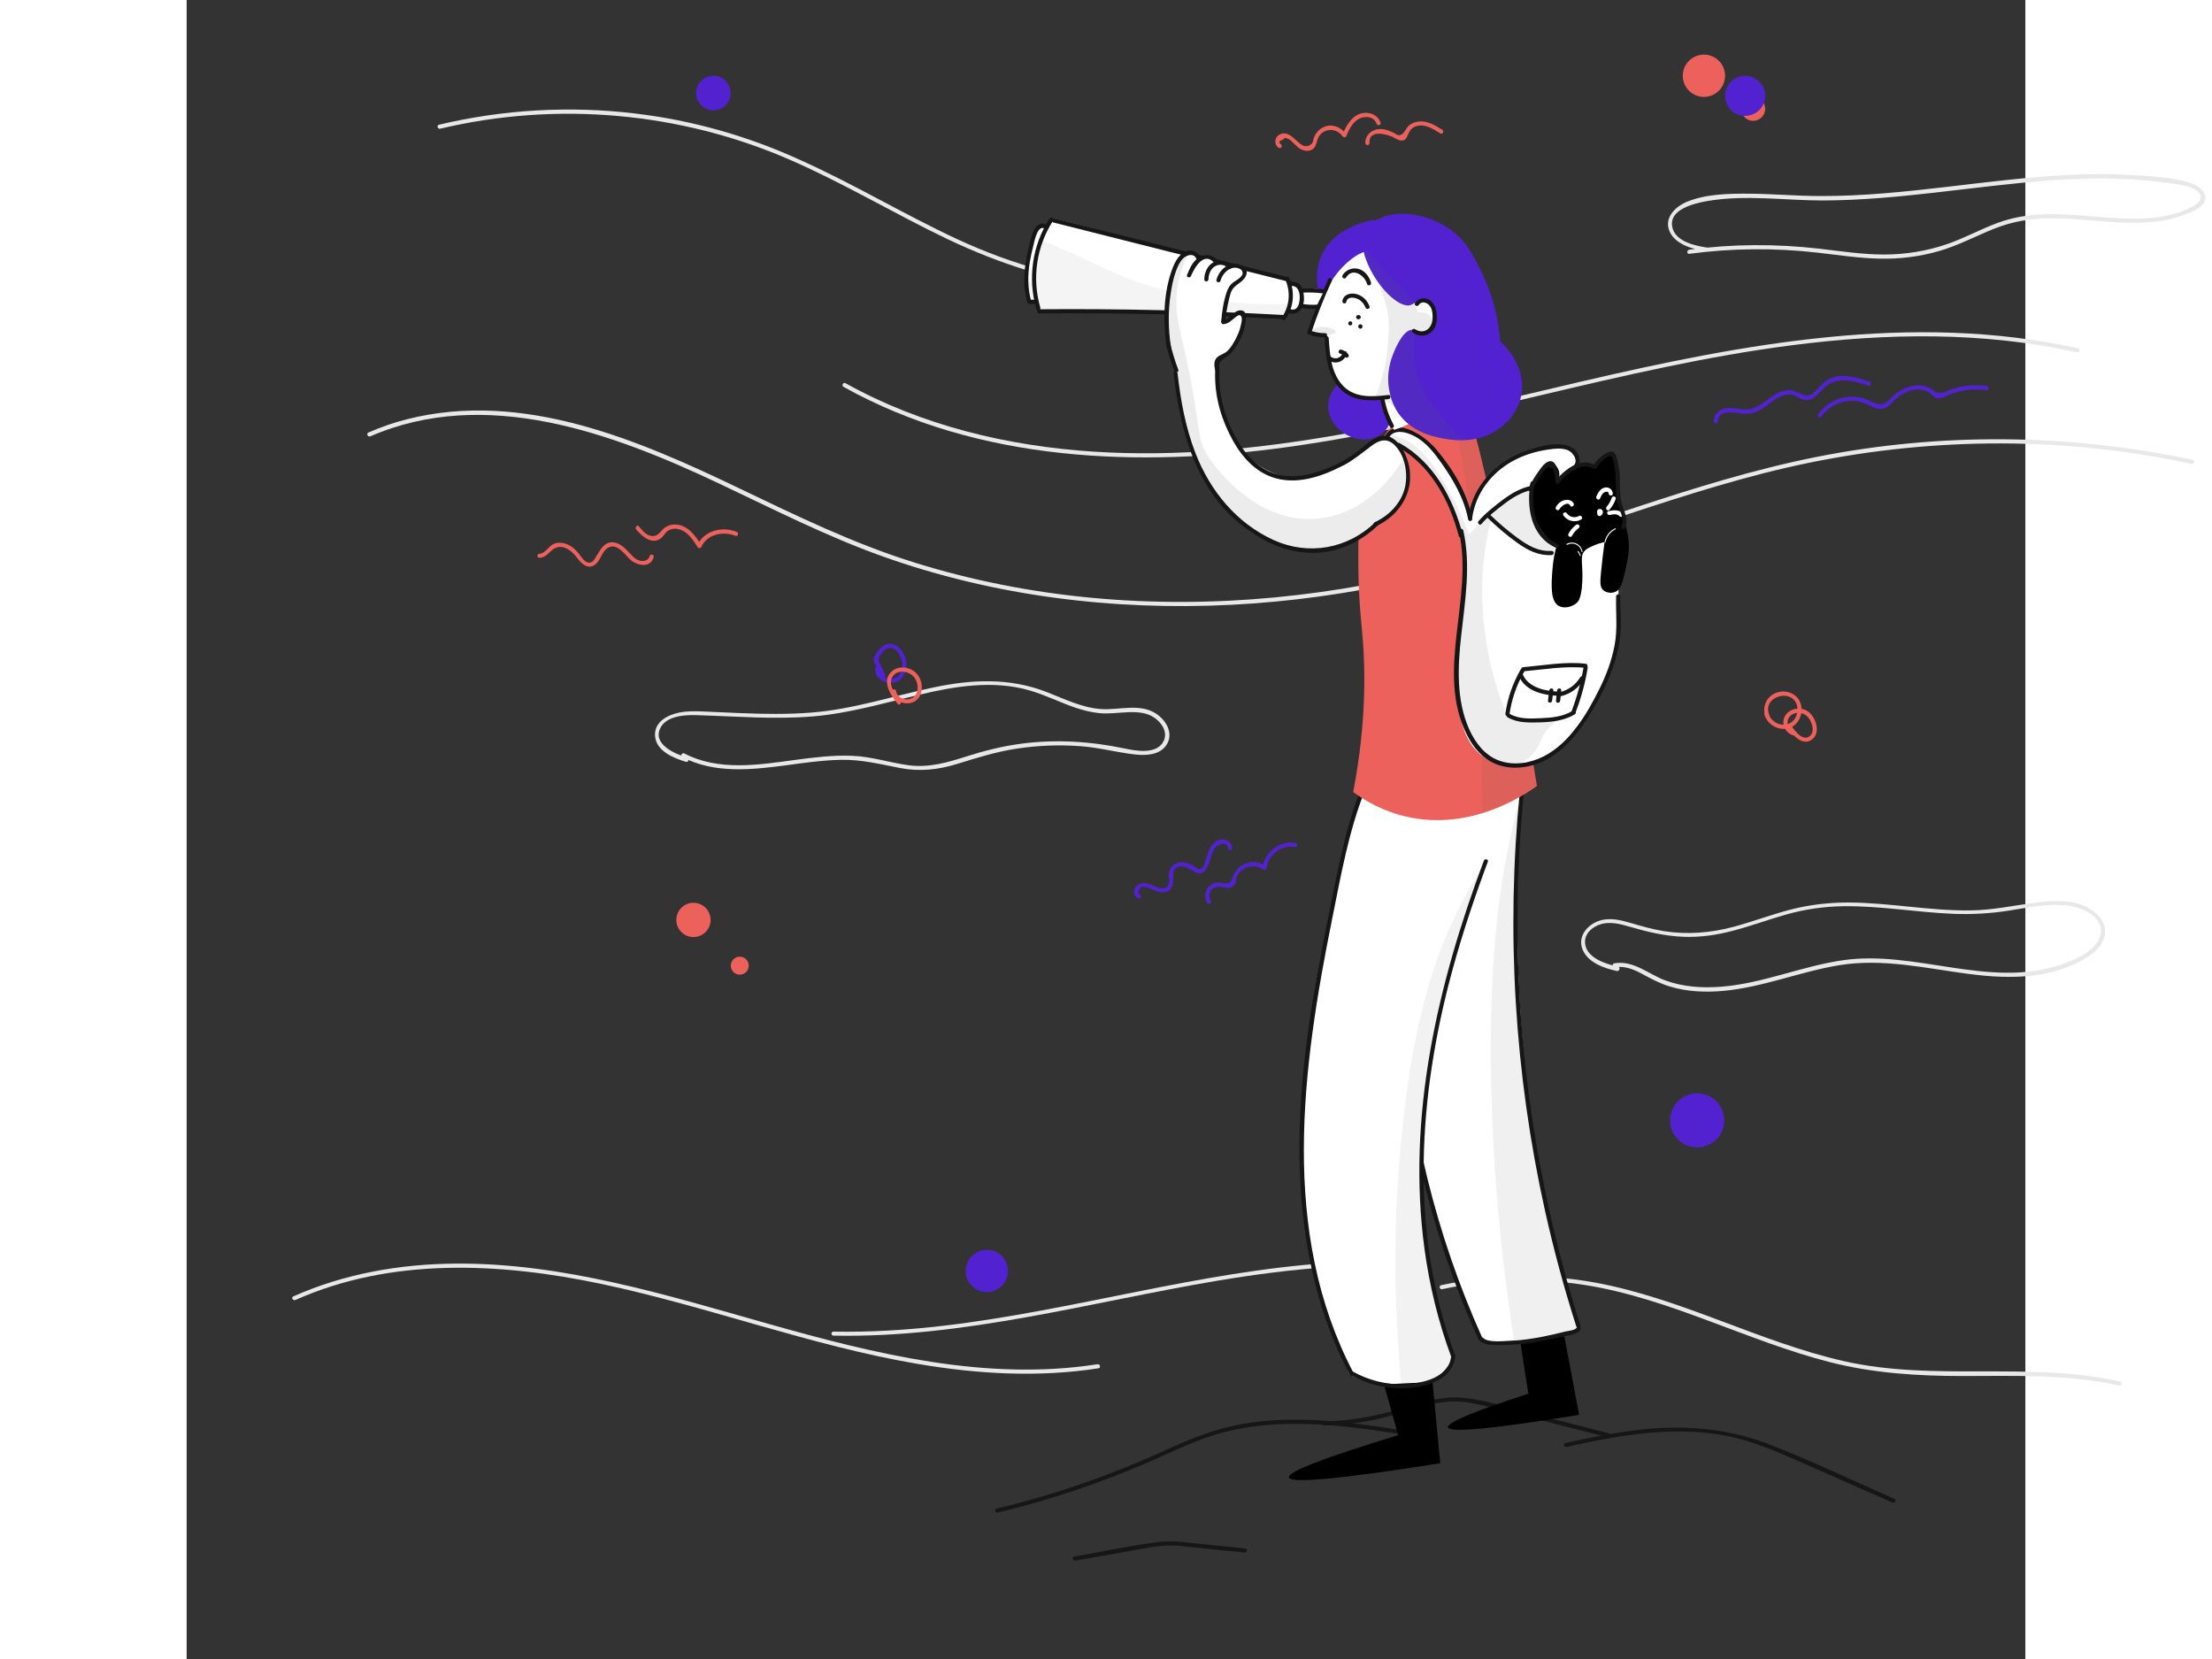 <?xml version="1.0" encoding="UTF-8"?><svg version="1.1" xmlns="http://www.w3.org/2000/svg" xmlns:xlink="http://www.w3.org/1999/xlink" x="0px" y="0px" viewBox="0 0 1330 1200" style="enable-background:new 0 0 1050 1200;" xml:space="preserve" width="1600px" height="1200px">

<rect x="0" y="0" width="1330" height="1200" fill="#333333" stroke="none"/>

<g id="background">
	<g>
		<g>
			<path d="M78.7,940.3c69.5-31,148.4-27,221.3-11.6c77.1,16.3,151.3,44.7,229.1,57.9c43.1,7.3,87.1,9.9,130.5,3.1
				c1.9-0.3,1.1-3.2-0.8-2.9c-80.6,12.5-161.2-7.5-238.3-29.3c-73.8-20.9-148.5-44.1-226.1-43.5c-40.2,0.3-80.3,7.3-117.2,23.7
				C75.4,938.5,76.9,941.1,78.7,940.3L78.7,940.3z" style="fill:#E8E8E8;"/>
		</g>
	</g>
	<g>
		<g>
			<path d="M467.9,966.1c94.2,1.9,185.4-24.2,277.5-39.7c26.9-4.5,54-8.1,81.3-9.9c1.9-0.1,1.9-3.1,0-3
				c-94.3,6.2-185.2,34.4-278.8,45.4c-26.5,3.1-53.2,4.8-79.9,4.3C465.9,963.1,465.9,966.1,467.9,966.1L467.9,966.1z" style="fill:#E8E8E8;"/>
		</g>
	</g>
	<g>
		<g>
			<path d="M908.2,932.5c33.5-7.2,68.2-8.4,102.1-3.2c31.2,4.8,61.1,15.1,90.6,26.1c29.1,10.8,58,22.3,88.2,30
				c31.2,7.9,62.9,9.9,95.1,9.9c38,0,76.3-1.5,113.6,6.9c1.9,0.4,2.7-2.5,0.8-2.9c-65.9-14.8-134.2,0.2-200.1-14.8
				c-61.5-14-117.7-45.5-179.9-56.8c-36.8-6.7-74.6-5.9-111.1,1.9C905.5,930,906.3,932.9,908.2,932.5L908.2,932.5z" style="fill:#E8E8E8;"/>
		</g>
	</g>
	<g>
		<g>
			<path d="M362,548c-8.6-2.6-25.5-9.7-19.2-21.7c4.5-8.6,17.9-9.3,26.2-9c28,0.8,56,3.2,84,0.9
				c26.3-2.2,51.4-9.7,77-15.7c26-6.2,53.5-10.7,79.7-3.1c11.5,3.3,22.2,8.8,33.5,12.6c5.4,1.8,11,3.2,16.7,3.8
				c6.8,0.7,13.6-0.3,20.3-0.6c6.9-0.3,14-0.1,19.9,4c5.4,3.7,9.9,10.7,6.4,17.2c-5,9.4-19.6,6.8-28,5c-24.9-5.2-50-6.8-75.3-3.4
				c-13.4,1.8-26.5,5.1-39.3,9.2c-13.8,4.4-27.2,8.3-41.9,6.3c-13.7-1.9-26.8-6.3-40.7-6.8c-13.9-0.6-27.7,1.2-41.4,3
				c-26.6,3.6-55,8.2-79.9-4.7c-1.7-0.9-3.2,1.7-1.5,2.6c23.3,12.1,49.6,9.3,74.8,6c13.2-1.8,26.5-3.7,39.9-4
				c14.7-0.3,28.4,3.1,42.7,5.9c14.6,2.8,27.8,1.3,42-3.1c14.1-4.4,28-8.7,42.6-10.9c15.1-2.3,30.4-2.9,45.6-1.8
				c13.5,0.9,26.4,4.5,39.7,6c7.9,0.9,18,0.6,22.9-6.8c5.6-8.5-0.4-18.4-8.1-23.1c-11.7-7.1-26.2-2.1-38.9-2.9
				c-14-0.9-26.9-7.4-39.8-12.4c-26.8-10.4-54.2-9.1-81.9-3.2c-29.3,6.2-57.8,15.7-87.8,18.1c-17.3,1.4-34.8,1.1-52.1,0.4
				c-9-0.4-18.1-0.8-27.1-1.2c-5.6-0.2-11.1-0.3-16.6,0.8c-8.5,1.7-18.2,6.7-17.6,16.8c0.7,11.1,13.5,16.2,22.5,18.9
				C363,551.5,363.8,548.6,362,548L362,548z" style="fill:#E8E8E8;"/>
		</g>
	</g>
	<g>
		<g>
			<path d="M1100,179.1c-8.6-1.2-22.7-4.3-25.2-14.1c-3.6-13.6,15.8-17.9,25.2-19.6c27.5-4.7,55.7-0.4,83.4-0.4
				c54.9-0.1,109-10.5,163.6-14.4c27.3-2,54.8-2.3,82,1.2c6.2,0.8,12.7,1.4,18.7,3.2c2.5,0.7,5.3,1.9,7.2,3.7
				c4.6,4.5,0.1,8.6-4.1,10.8c-10.8,5.7-23.1,8-35.2,8.5c-24.2,1.1-48.3-3.9-72.5-3c-11.3,0.4-22.4,2.3-33.1,6.2
				c-12.5,4.6-24.1,11.1-36.7,15.4c-14.6,5-30,7.5-45.5,7.5c-15.7,0-31.2-2.4-46.7-4.2c-31.4-3.6-62.9-3.5-94.2,0.7
				c-1.9,0.3-1.9,3.3,0,3c30.6-4.1,61.6-4.4,92.3-0.9c15.2,1.7,30.4,4.1,45.8,4.4c14.2,0.3,28.5-1.5,42.2-5.4
				c14-4,26.8-10.9,40.3-16.3c13.1-5.2,26.6-7.5,40.6-7.5c25.8-0.2,51.7,5.6,77.5,2.2c6.3-0.8,12.4-2.2,18.4-4.4
				c4.6-1.7,10.8-3.8,14.1-7.7c6.2-7.5-2.8-14.1-9.5-16c-13.2-3.9-28.1-4.6-41.8-5.4c-14.9-0.9-29.8-0.8-44.7-0.1
				c-60.3,2.9-119.9,15.5-180.4,15.3c-17.2,0-34.4-1.6-51.6-1.7c-14.6-0.1-31.3,0.2-45,5.9c-8.6,3.6-17,12-12.2,21.9
				c4.5,9.3,17.2,12.5,26.4,13.8C1101.1,182.3,1101.9,179.4,1100,179.1L1100,179.1z" style="fill:#E8E8E8;"/>
		</g>
	</g>
	<g>
		<g>
			<path d="M132.9,315.6c83.4-36.2,174.8-2.4,251.7,33.9c39.2,18.5,77.8,38.3,118.7,52.9
				c40.1,14.3,81.8,24.2,124.1,29.9c84.9,11.5,171.8,6.4,255.3-12.3c87.5-19.6,170.4-55.2,257.2-77.5
				c90.3-23.2,184.7-28.2,276.8-13.3c11.2,1.8,22.3,3.9,33.4,6.3c1.9,0.4,2.7-2.5,0.8-2.9c-89.4-19-182.3-19.9-271.9-2.1
				c-89.6,17.8-173.9,54.2-261.8,77.9c-85.3,23-174.4,32.3-262.5,24c-43.8-4.1-87.2-12.6-129.2-25.8c-43.4-13.6-84.1-33.4-125-53
				c-73.9-35.5-157.3-71.5-240.9-50.4c-9.7,2.4-19,5.7-28.2,9.7C129.7,313.8,131.2,316.4,132.9,315.6L132.9,315.6z" style="fill:#E8E8E8;"/>
		</g>
	</g>
	<g>
		<g>
			<path d="M475.1,279.8c97.7,54.5,214,58.6,322.4,43.4c122.7-17.2,240.9-57.7,363.8-73.5c68.4-8.8,138.2-9.9,205.9,5.1
				c1.9,0.4,2.7-2.5,0.8-2.9c-119.7-26.4-242.5-3.1-359.7,24.2c-115.5,26.9-232.3,58.3-352,50.6c-62.5-4-124.7-18.9-179.7-49.5
				C475,276.2,473.5,278.8,475.1,279.8L475.1,279.8z" style="fill:#E8E8E8;"/>
		</g>
	</g>
	<g>
		<g>
			<path d="M183.4,93.1c84-20,173.6-12.1,252.8,22.4c38.9,16.9,75.4,38.9,113.6,57.2c38.5,18.4,78.7,31.1,121.1,36.8
				c48.5,6.5,97.6,5.4,146.2,2.2c1.9-0.1,1.9-3.1,0-3c-43.9,2.9-88.2,4.1-132-0.5c-44.4-4.7-86.8-16.3-127.3-35
				c-38.5-17.9-74.9-39.9-113.6-57.3C406.2,98.5,365.9,87,324.4,82.1c-47.3-5.7-95.5-2.9-141.8,8.1
				C180.7,90.6,181.5,93.5,183.4,93.1L183.4,93.1z" style="fill:#E8E8E8;"/>
		</g>
	</g>
	<g>
		<g>
			<path d="M1035.4,699.2c-8.8-1.8-23.2-6.3-23.9-17.2c-0.4-6.7,5.2-11.6,11.1-13.4c7.1-2.3,14.6-0.2,21.5,1.8
				c12.6,3.7,25.3,6.7,38.5,7.2c12.3,0.5,24.5-1.3,36.4-4.5c12.8-3.4,25.3-8,38-11.6c13.4-3.8,27.1-5.8,41.1-6
				c26.7-0.4,53.1,4.4,79.7,5.5c13.3,0.5,26.4-0.2,39.5-2.2c14.2-2.2,28.7-5.5,43.2-3.8c10.4,1.2,27.1,8.2,23.7,21.6
				c-3,11.7-19.6,18.3-29.8,21.6c-51.2,16.6-104-11-155.9-3.7c-29.9,4.2-58.1,16.8-88.3,19.2c-13.8,1.1-28,0.2-41.1-4.7
				c-12-4.6-22.8-14.6-36.5-12.2c-1.9,0.3-1.1,3.2,0.8,2.9c8.2-1.4,15.4,2.5,22.3,6.3c5.6,3,11.2,5.8,17.3,7.6
				c12.5,3.8,25.9,4.3,38.9,3.1c28.6-2.7,55.5-14,83.8-18.6c31.2-5,61.9,2.2,92.7,6.3c25.1,3.3,52,4.1,75.6-6.4c9-4,21-10.4,23.3-21
				c2.1-9.5-5.2-17.1-13.1-21c-11.7-5.7-25.8-4.6-38.2-2.9c-15.1,2-29.8,5.2-45.1,5.4c-29.8,0.5-59.2-5.6-88.9-5.7
				c-14.2,0-28.3,1.6-42.1,5.2c-13.7,3.6-27,8.6-40.6,12.3c-16.8,4.5-33.7,5.9-50.9,3.2c-8.6-1.4-16.7-3.8-25-6.2
				c-6.2-1.8-12.9-3.3-19.4-1.9c-9.7,2.1-18.5,11.3-14.2,21.6c3.9,9.4,15.8,13.5,25,15.4C1036.4,702.5,1037.2,699.6,1035.4,699.2
				L1035.4,699.2z" style="fill:#E8E8E8;"/>
		</g>
	</g>
	<g>
		<g>
			<path d="M586.7,1094.1c37.4-9,74-21.3,109.3-36.6c18.3-8,36.2-17.1,55.7-21.9c18.7-4.7,38.1-6.1,57.4-5.6
				c22.3,0.5,44.4,3.5,66.4,7c1.9,0.3,2.7-2.6,0.8-2.9c-37.5-5.9-76.1-10.7-113.8-3.9c-19.4,3.5-37.2,10.9-55,19
				c-18.7,8.5-37.6,16.2-57,23c-21.2,7.4-42.7,13.8-64.6,19C584,1091.6,584.8,1094.5,586.7,1094.1L586.7,1094.1z" style="fill:#161616;"/>
		</g>
	</g>
	<g>
		<g>
			<path d="M823,1031.1c16.8-0.4,33.4-2.8,49.6-7.5c16.5-4.7,32.8-11.3,50.3-9.6c8.9,0.8,17.6,3.3,26.2,5.5
				c9,2.3,17.9,4.6,26.9,6.9c17.3,4.4,34.5,8.8,51.8,13.2c1.9,0.5,2.7-2.4,0.8-2.9c-17.9-4.6-35.8-9.1-53.7-13.7
				c-16.4-4.2-33.2-9.8-50-11.8c-16.5-1.9-32.1,3.2-47.7,8c-17.7,5.4-35.7,8.5-54.1,9C821.1,1028.1,821.1,1031.1,823,1031.1
				L823,1031.1z" style="fill:#161616;"/>
		</g>
	</g>
	<g>
		<g>
			<path d="M998.1,1046.6c39.3-8.7,80.6-16.2,120.5-7c19.8,4.6,38.4,13.4,56.9,21.5c19.4,8.6,38.9,17.1,58.3,25.7
				c1.8,0.8,3.3-1.8,1.5-2.6c-30.4-13.4-60.5-27.9-91.5-39.8c-30-11.5-61.2-13.8-93-10.2c-18,2.1-35.9,5.6-53.6,9.6
				C995.4,1044.1,996.2,1047,998.1,1046.6L998.1,1046.6z" style="fill:#161616;"/>
		</g>
	</g>
	<g>
		<g>
			<path d="M642.8,1128.8c10.3-1.8,20.7-3.6,31-5.4c10.3-1.8,20.7-4.1,31.1-5.2c9.6-1,19.4,0.7,28.9,1.6
				c10.5,1.1,21.1,2.1,31.6,3.2c1.9,0.2,1.9-2.8,0-3c-10.5-1.1-21.1-2.1-31.6-3.2c-10.2-1-20.5-2.7-30.8-1.4
				c-20.4,2.5-40.7,7-61,10.5C640.1,1126.3,640.9,1129.2,642.8,1128.8L642.8,1128.8z" style="fill:#161616;"/>
		</g>
	</g>
</g>
<g id="details">
	<circle cx="366.6" cy="665.4" r="12.4" style="fill:#EC615B;"/>
	<circle cx="400.1" cy="698.5" r="6.5" style="fill:#EC615B;"/>
	<circle cx="1097.5" cy="54.8" r="15.3" style="fill:#EC615B;"/>
	<circle cx="1133.1" cy="78.7" r="8.7" style="fill:#EC615B;"/>
	<circle cx="1127.3" cy="69.3" r="14.5" style="fill:#5222D0;"/>
	<circle cx="1092.6" cy="810.4" r="19.6" style="fill:#5222D0;"/>
	<circle cx="381" cy="67.3" r="12.5" style="fill:#5222D0;"/>
	<circle cx="578.8" cy="919.3" r="15.3" style="fill:#5222D0;"/>
	<g>
		<g>
			<path d="M689.2,646.8c-2.1-0.9,0.3-4.6,1.4-5.1c1.3-0.6,3.9,0.2,5.3,0.6c2.2,0.7,4.1,1.9,6.3,2.5
				c2.4,0.7,5.3,0.9,7.6-0.2c8-4.1-1.5-17.9,10.2-17.9c6.4,0,11.8,9.5,17.1,2.4c1.9-2.5,2.7-5.7,3.7-8.7c0.8-2.6,1.5-5.3,3.3-7.4
				c2.1-2.4,8.5-4.8,9.2,0.4c0.2,1.9,3.3,1.9,3,0c-0.5-3.6-3.1-6-6.8-6.2c-4.4-0.3-7.6,3-9.4,6.6c-1.3,2.5-1.9,5.3-2.8,8
				c-0.6,1.9-1.4,5.2-3.1,6.4c-1.8,1.2-3.2-0.1-4.7-1c-3.9-2.6-8.6-4.6-13.3-2.9c-4.3,1.6-6,5.3-5.8,9.7c0,1.3,0.4,2.9,0.3,4.2
				c-0.7,4.6-3.8,4.8-7,4.1c-3.2-0.7-5.9-2.7-9.2-3.3c-3.5-0.7-7,0.2-8.6,3.7c-1.3,3-0.5,6,2.5,7.2
				C690.2,650.4,691,647.5,689.2,646.8L689.2,646.8z" style="fill:#5222D0;"/>
		</g>
	</g>
	<g>
		<g>
			<path d="M740.8,651.6c-1.5-2.3-1.5-5.2,0.1-7.5c2.3-3.3,5.5-2.8,9-2.3c2.6,0.4,5.8,0.9,7.7-1.4
				c1.3-1.5,1.1-3.3,1.6-5c0.7-2.5,2.3-4.7,4.4-6.2c4.4-3.2,10.6-3.7,15-0.3c1.1,0.8,2.4,0.3,2.6-1.1c1.2-9.7,10.8-16.9,20.4-15.2
				c1.9,0.3,2.7-2.6,0.8-2.9c-11.7-2-22.8,6.4-24.2,18.1c0.9-0.4,1.7-0.7,2.6-1.1c-4.1-3.2-9.3-4-14.2-2.3
				c-5.6,1.9-8.2,5.6-10.3,10.8c-1,2.6-2.2,4.2-5.1,3.8c-1.6-0.2-3.1-0.6-4.7-0.7c-2.3-0.1-4.3,0.5-6.1,2c-3.8,3.2-4.8,8.7-2.1,12.9
				C739.3,654.8,741.9,653.3,740.8,651.6L740.8,651.6z" style="fill:#5222D0;"/>
		</g>
	</g>
	<g>
		<g>
			<path d="M791.4,104.3c-1.7-1.6-1.2-2.6,1.4-3.1c1.1-1.5,2.3-1.8,3.6-0.8c1.8,0.4,3,2,4.3,3.2c1.6,1.4,3,3,4.8,4.1
				c2.5,1.4,5.6,2,8.2,0.7c3.2-1.6,3.3-4.8,4.4-7.8c3-8,13.2-8.8,18-2c0.6,0.8,2.1,1.1,2.6,0c1.9-4.5,4.3-9.6,8.6-12.3
				c4.3-2.7,11.5-2.4,13.4,3.2c0.6,1.8,3.5,1,2.9-0.8c-1.9-5.4-7.4-7.8-12.9-6.9c-7.6,1.3-11.8,8.9-14.6,15.3c0.9,0,1.7,0,2.6,0
				c-3.5-5-9.5-7.7-15.5-5.5c-2.5,0.9-4.8,2.7-6.3,5c-0.8,1.2-1.3,2.5-1.8,3.9c-0.3,0.9-0.3,2-0.8,2.8c-1.3,2.2-4.9,3.1-7.2,1.8
				c-4.9-2.7-9.7-11.3-16.5-7.8c-3.8,1.9-4.3,7.3-0.7,9.6C791.6,107.9,793.1,105.3,791.4,104.3L791.4,104.3z" style="fill:#EC615B;"/>
		</g>
	</g>
	<g>
		<g>
			<path d="M855.6,103.5c-0.7-10,12.1-6.7,17.2-4.2c2.6,1.3,5.8,3.7,8.6,1.5c0.9-0.7,1.3-1.7,1.7-2.7
				c1.5-3.3,2.5-5.7,6.5-6.9c6.2-1.8,12.2,2.1,17.2,5.3c1.6,1,3.1-1.6,1.5-2.6c-5.3-3.3-11.3-7-17.8-5.9c-2.1,0.3-4.2,1.1-5.9,2.4
				c-2.6,1.9-3.1,5.2-5.7,6.8c-2.5,1.5-3.5,0-6-1.2c-1.3-0.6-2.6-1.2-4-1.7c-2.6-0.9-5.4-1.3-8.1-0.7c-4.7,1.1-8.5,4.9-8.2,9.9
				C852.7,105.4,855.7,105.4,855.6,103.5L855.6,103.5z" style="fill:#EC615B;"/>
		</g>
	</g>
	<g>
		<g>
			<path d="M1145,517.7c-6.6-14.5,18.4-20.9,20.1-5.7c0.6,5.1-2.2,10.5-7.4,11.9c-5.8,1.5-12-2.4-13.6-8
				c-0.5-1.9-3.4-1.1-2.9,0.8c2,7.2,9.9,12,17.3,10.1c7.3-1.9,10.9-10,9.2-17c-1.8-7.4-9.5-11-16.6-9.1c-8.3,2.2-12.2,10.9-8.7,18.7
				C1143.2,521,1145.8,519.4,1145,517.7L1145,517.7z" style="fill:#EC615B;"/>
		</g>
	</g>
	<g>
		<g>
			<path d="M1163.6,529.2c-5.4-0.5-7.4-7.7-3.7-11.3c3.1-3.1,8.4-2.9,11.7-0.3c3.4,2.7,6.7,10.6,2.9,14.4
				c-5,5-11.1-3.1-13.5-6.7c-1.1-1.6-3.7-0.1-2.6,1.5c3.5,5.4,11.5,13.9,18.2,7.3c5.3-5.2,1.5-15.7-3.7-19.4c-5.3-3.8-14-2.5-17,3.7
				c-3,6,1.4,13.2,7.8,13.8C1165.5,532.4,1165.5,529.4,1163.6,529.2L1163.6,529.2z" style="fill:#EC615B;"/>
		</g>
	</g>
	<g>
		<g>
			<path d="M255.2,403.5c4-0.2,6.1-2.9,8.9-5.4c6.6-5.9,14.2-0.3,18.4,5.5c4,5.5,9.8,9.4,14.9,2.8
				c2.4-3.1,3.6-7.7,6.9-9.9c6.7-4.5,12.4,4.4,16.6,8.3c4.8,4.4,14.7,6.4,16.9-1.8c0.5-1.9-2.4-2.7-2.9-0.8
				c-1.1,4.3-6.3,4.2-9.4,2.4c-2.4-1.4-4.1-3.6-6-5.5c-2.8-3-5.9-5.9-10.1-6.7c-6.9-1.2-10,5-13.1,10c-0.8,1.4-1.8,3.3-3.3,4.1
				c-3.6,1.9-6.2-1.9-8.1-4.4c-2.4-3.4-5.1-6.3-9-8.1c-3.2-1.5-7-2-10.3-0.6c-3.8,1.6-6.2,7-10.5,7.2
				C253.3,400.6,253.3,403.6,255.2,403.5L255.2,403.5z" style="fill:#EC615B;"/>
		</g>
	</g>
	<g>
		<g>
			<path d="M325.1,382.9c4.2,5,11.7,11.7,18.3,6.2c1.6-1.4,2.5-3.4,4.2-4.8c2.5-1.9,5.8-2.3,8.7-1.4
				c6.3,1.7,10,7.7,13.3,12.8c0.6,0.9,2.1,1.1,2.6,0c4.3-9.4,15.8-11.7,24.8-8.1c1.8,0.7,2.6-2.2,0.8-2.9
				c-10.1-4.1-23.4-1.1-28.2,9.4c0.9,0,1.7,0,2.6,0c-4.5-7-10.2-15-19.6-14.7c-3.3,0.1-6.3,1.5-8.5,3.9c-2.6,3-4.8,5.4-9.1,4.1
				c-3.3-1-5.7-4.1-7.9-6.7C326,379.3,323.9,381.4,325.1,382.9L325.1,382.9z" style="fill:#EC615B;"/>
		</g>
	</g>
	<g>
		<g>
			<path d="M505.2,487.5c-1.3-2.6-2.8-5.3-4-8c-1.3-2.8-0.7-3.9,1-6.3c2.2-3.1,5.6-5.9,9.5-3.8c2.8,1.5,4.6,4.9,5.4,7.8
				c1.4,4.9,0.2,11.9-5.5,13.5c-4.7,1.3-10.8-1.6-10.6-7c0-1.9-3-1.9-3,0c-0.2,6.7,6.5,10.9,12.7,10.2c7.6-0.9,10.8-8.9,9.7-15.7
				c-1.1-6.6-7.2-15-14.8-11.9c-3.7,1.5-6.5,5.4-8.2,8.9c-1,2.1-0.8,2.2,0.2,4.3c1.6,3.2,3.2,6.4,4.8,9.5
				C503.5,490.7,506.1,489.2,505.2,487.5L505.2,487.5z" style="fill:#5222D0;"/>
		</g>
	</g>
	<g>
		<g>
			<path d="M516.3,507.1c-3.8-4.5-10.3-13.3-4.7-18.9c4-4,11.2-2.5,14.5,1.5c3.4,4.1,4.1,12.1-1.2,15.1
				c-4.5,2.6-11,0.1-11.8-5.1c-0.3-1.9-3.2-1.1-2.9,0.8c1.2,6.8,9.5,10,15.5,7.3c7.3-3.4,7.6-13.5,3.3-19.4
				c-4.1-5.7-13.1-7.7-18.7-3c-8.1,6.7-1.1,17.7,4,23.7C515.4,510.7,517.5,508.6,516.3,507.1L516.3,507.1z" style="fill:#EC615B;"/>
		</g>
	</g>
	<g>
		<g>
			<path d="M1107.6,304.7c0.1-8.8,12.2-6.2,17.4-5.6c4.5,0.5,8.6-0.1,12.6-2.3c4.4-2.3,8-5.9,12.3-8.4
				c2.8-1.7,6.2-3.2,9.5-3.2c3.5,0.1,5.7,2.2,8.8,3.5c7.2,2.9,11.8-3.8,16.3-8.2c8.9-8.7,21.6-5.1,32-1.5c1.8,0.6,2.6-2.3,0.8-2.9
				c-9.3-3.2-21.1-6.7-30.3-1.4c-4.4,2.5-7,7.1-11,10c-5.7,4.1-10.5-2.4-16.5-2.5c-12.9-0.2-19.7,14.7-32.7,14
				c-5.6-0.3-11-2.4-16.4,0.1c-3.5,1.6-5.7,4.4-5.8,8.3C1104.5,306.6,1107.5,306.6,1107.6,304.7L1107.6,304.7z" style="fill:#5222D0;"/>
		</g>
	</g>
	<g>
		<g>
			<path d="M1182.4,301.3c6.4-9.1,18.4-13.5,29.2-10.4c4.7,1.4,9.1,5.2,14.3,4.9c4.3-0.3,6.6-3.8,9.5-6.5
				c4.7-4.3,10.8-7.8,17.4-7.6c4,0.1,7.1,1.6,10.2,4.2c1,0.9,1.8,1.7,3.2,2.1c2,0.5,3.8-0.4,5.6-1.2c3.1-1.4,6.3-2.6,9.6-3.5
				c6.8-1.7,13.7-2,20.6-1.1c1.9,0.2,1.9-2.8,0-3c-6.6-0.9-13.2-0.7-19.7,0.8c-2.9,0.7-5.8,1.6-8.6,2.7c-2.2,0.9-3.3,1.5-5.8,1.5
				c-2.7,0-2.5-0.4-4.3-1.8c-8.5-6.5-19.9-3.5-27.6,2.6c-2.1,1.6-3.8,3.8-5.8,5.4c-4.8,3.8-8.6,1.4-13.5-0.8
				c-4.2-1.9-8.6-2.8-13.2-2.6c-9.5,0.4-18.1,5.1-23.5,12.8C1178.7,301.4,1181.3,302.9,1182.4,301.3L1182.4,301.3z" style="fill:#5222D0;"/>
		</g>
	</g>
</g>
<g id="girl">
	<g id="leg_right">
		<path d="M964.9,972c1.9,12,3.8,24.1,5.6,36.1c-39.5,12.8-58.9,20.9-58.1,24.3c1,4.2,32.6,1.1,94.8-9c-3.6-19-7.1-38-10.7-57
			C985.9,968.2,975.4,970.1,964.9,972z"/>
		<path d="M879.9,570.2c-0.7,13.6-1.7,33-2.6,56.5c-0.9,24.9-1.4,37.9-1.3,53.9c0,6.9,0.3,35,3.9,71.2
			c3,30.5,7.7,76.1,24.4,132.2c6.6,22.2,16.8,52,32.7,86c7.3,1.1,15.9,1.7,25.7,1.3c18.4-0.9,33.3-5.4,43.6-9.6
			c-3-9.8-7.2-23.7-11.6-40.4c-5.9-22.6-22.9-90.7-29.5-182.2c-3.3-46-4.5-103.4,1.3-169.4C937.7,569.8,908.8,570,879.9,570.2z" style="fill:#FFFFFF;"/>
		<path d="M964,577.9c-1.9,7.2-4.4,17.6-7.1,30.2c-7,33.3-14.2,80.8-13.5,161.1c0.4,49.4,3.9,117.7,16.7,200.2
			c5-0.5,10.1-1.1,15.4-1.9c11.1-1.7,21.4-3.9,30.8-6.4c-4.2-13.6-10-33.8-16-58.4C969,815,963,740.6,961.4,691.5
			C960.5,662.3,960.5,623.6,964,577.9z" style="opacity:9.000000e-002;fill:#606060;"/>
		<g>
			<g>
				<path d="M964.3,572.8c-10,101.2-3.8,203.9,18.3,303.2c6.3,28.2,13.8,56,22.6,83.5c0.6,1.8,3.5,1,2.9-0.8
					c-30.8-96.7-46.2-198.1-45.4-299.6c0.2-28.8,1.8-57.7,4.6-86.4C967.5,570.9,964.5,570.9,964.3,572.8L964.3,572.8z" style="fill:#161616;"/>
			</g>
		</g>
		<g>
			<g>
				<path d="M875.8,662.5c-3.7,82,7.8,164.5,33.6,242.4c7.2,21.8,15.6,43.2,25.1,64.1c0.8,1.8,3.4,0.2,2.6-1.5
					c-33.5-74.5-53.2-155-57.9-236.5c-1.3-22.8-1.4-45.6-0.4-68.5C878.9,660.5,875.9,660.6,875.8,662.5L875.8,662.5z" style="fill:#161616;"/>
			</g>
		</g>
		<g>
			<g>
				<path d="M935.7,969.9c3.4,3.8,11.2,2.9,15.8,3c7,0.1,14.1-0.6,21-1.6c7.5-1.1,15-2.7,22.4-4.5
					c3.7-0.9,11.4-1.1,13.3-5.2c0.8-1.7-1.8-3.3-2.6-1.5c-0.9,2.1-5.9,2.5-7.8,2.9c-2.8,0.7-5.5,1.3-8.3,2
					c-5.3,1.2-10.5,2.3-15.8,3.1c-5.5,0.9-11,1.5-16.5,1.7c-4.2,0.2-16.2,1.5-19.3-2C936.5,966.3,934.4,968.5,935.7,969.9
					L935.7,969.9z" style="fill:#161616;"/>
			</g>
		</g>
	</g>
	<g id="leg_left">
		<path d="M850.4,569.6c-2.9,6.3-6.8,18.3-9.6,28.9c-3.5,13.5-4.4,21.6-6.4,33.4c-3.7,21.8-6.2,25.5-11.6,49.4
			c-5.7,25.6-8.3,45.3-10.3,61c-1.6,12.2-4.5,37.1-5.8,69.3c-0.6,13.9-0.9,22.1-0.6,33.4c0.8,35.5,6.5,63,9,73.8
			c6.7,29.7,16.5,55.1,26.3,75.7c4.5,2.3,11.3,5.2,19.9,7.1c10.6,2.3,24.2,5.3,37.2-1.3c3.6-1.8,11.8-6.8,18-18.6
			c-4.8-13.1-10.7-31.7-15.4-54.5c-11.6-56.6-7.4-101.4-4.5-129.6c5.4-53.3,17.8-93.3,39.1-162.3c7.2-23.2,13.6-42,18-54.5
			c1.5-9.9,5-39.6-10.9-52C919.5,510.4,865.2,537.7,850.4,569.6z" style="fill:#FFFFFF;"/>
		<path d="M939.6,622.8c-6.5,10.3-15.5,25.6-24.4,44.9c-11,23.8-27.2,65.6-35.9,148.9c-4.8,45.5-8,109.2-0.6,186.1
			c3.1,0.3,16.3,1.4,27.6-7.7c5.8-4.7,8.8-10.1,10.3-13.5c-4.9-13.5-11.2-33.3-16-57.8c-14.2-71.4-5.3-128.8,1.3-168.8
			C907.3,721.5,917.8,675.4,939.6,622.8z" style="opacity:8.000000e-002;fill:#606060;"/>
		<path d="M866.1,1001.4c3.4,12.2,6.8,24.5,10.2,36.7c-53.6,16.3-79.9,26.5-79,30.5c1,4.6,37.5,1.2,109.5-10.2
			c-1.9-19.6-3.8-39.1-5.6-58.7C889.4,1000.2,877.7,1000.8,866.1,1001.4z"/>
		<g>
			<g>
				<path d="M849.3,570.8c-10.6,26.8-16,55.2-21.7,83.4c-6,29.5-11.8,59-16,88.8c-7.8,55.2-10.2,111.7,0.5,166.7
					c5.7,29.6,15.3,58.4,29.4,85c0.9,1.7,3.5,0.2,2.6-1.5c-53.5-101.7-37.3-220.7-15.5-328.6c6.3-31.3,11.9-63.2,23.7-93
					C852.9,569.8,850,569,849.3,570.8L849.3,570.8z" style="fill:#161616;"/>
			</g>
		</g>
		<g>
			<g>
				<path d="M938.3,622.6c-33.5,89.3-55.9,185.3-42.9,281c3.6,26.4,9.9,52.3,19.1,77.3c0.7,1.8,3.6,1,2.9-0.8
					c-33.3-89.9-26.5-188.5-1.5-279.6c7.2-26.1,15.8-51.8,25.3-77.2C941.9,621.5,939,620.8,938.3,622.6L938.3,622.6z" style="fill:#161616;"/>
			</g>
		</g>
		<g>
			<g>
				<path d="M841.8,994.6c14.1,7.8,30.3,11.1,46.3,9c13.1-1.8,28.3-7.8,29.6-22.9c0.2-1.9-2.8-1.9-3,0
					c-1.4,15.7-20.4,19.9-33.3,20.5c-13.3,0.6-26.4-2.7-38-9.2C841.6,991.1,840.1,993.7,841.8,994.6L841.8,994.6z" style="fill:#161616;"/>
			</g>
		</g>
	</g>
	<g id="torso">
		<path d="M871,309c-2.7,3.2-6.5,8.1-10.1,14.6c-12.3,21.6-13.1,42.8-13.3,61.4c-0.2,27.1-0.4,40.7,2.5,70.2
			c2.7,27.6,3.4,67.2-6.3,117.7c8.7,6.4,21.4,13.8,38,17.7c47.8,11.2,87.4-16.7,94.9-22.1c-9.5-55.7-14.7-100.3-17.7-131.6
			c-1.9-19.8-8.9-48.6-22.8-106.3c-4.2-17.6-8.5-34.4-21.5-39.2C896.7,284.6,874.6,305.5,871,309z" style="fill:#EC615B;"/>
		<path d="M914.2,292.8c1.6,6.5,3.9,16.3,6.2,28.4c3,15.6,7,39.2,9.8,74.3c2.9,36.2,6.2,104.1,7.2,191.9
			c6.8-2,15-5,23.7-9.8c5.8-3.2,10.8-6.6,15-9.8c-0.7-7.7-2-19.4-4.1-33.5c-2.7-17.7-5.4-30-6.7-36.1c-3.2-15.8-6.8-39.4-7.2-72.2
			c-4.1-17.4-7.2-31.4-9.3-40.7c-5.8-26.4-7.5-36.1-11.9-52.1c-4.4-16.1-9-28.9-11.9-36.6C921.4,295.2,917.8,294,914.2,292.8z" style="opacity:0.1;fill:#606060;"/>
	</g>
	<g id="backpack">
		<path d="M870.9,318.6c0.9,1.8,2.4,2.4,5.7,4c2.8,1.4,5.5,3.1,8.3,4.3c8.6,3.7,18.7,20.1,20.3,22.7
			c6.1,9.9,13.2,21.5,17.3,38.3c1.1,4.4,3.6,15.8,0.7,54.3c-3.1,39.5-7.1,45-4,64.7c2.3,14.3,5.2,31.4,19.3,40.7
			c13.1,8.6,28.2,5.6,31.3,5c19-3.7,29.8-18.4,40.3-32.7c16-21.7,22.1-43.4,24.7-56c1.2-5.9,1-23.2,0.7-57.7
			c-0.4-35.6-1-47.9-10.3-58.3c-6.3-7-14-10.3-19.3-12c0.4-2.2,0.5-5.5-1.3-8.3c-3.4-5.2-11.5-5.1-16.7-5
			c-22.3,0.6-38.9,15.6-39.7,16.3c-13.9,12.9-18,28.7-19.3,35.3c-2.8-12.4-7.4-21.9-11-28c-3.1-5.3-7.7-10.7-17-21.7
			c-7.3-8.6-10.8-11.9-16.3-13.7c-1.2-0.4-10.3-3.1-13.3,1C869.9,313.7,869.9,316.6,870.9,318.6z" style="fill:#FFFFFF;"/>
		<path d="M870.2,314.9c0.6-1.1,7.3,1.4,8,1.7c9.9,3.8,18.7,11.7,30,30c5.8,9.4,13.1,22.7,19.3,40
			c4.4-4.5,8.1-8.2,11-11c0,0,10.7-10.3,28-20.3c1.7-1,3.8-2.2,5.3-1.3c3.1,1.7-0.2,10,0.7,17.7c0.7,5.8,4.1,13.8,17,22.7
			c0.3,1.7,0.4,4.1-1,5.7c-2.8,3.1-10,0.6-13.7-0.7c-6-2.1-17.6-7.6-31.3-23.7c-1.3,5.2-3,12.6-4.3,21.7c-1.2,7.9-4.5,34.2,1,68
			c2.2,13.4,6.3,31.3,14.7,51.7c3.7,1.6,8.4,3.1,14,4c11.7,1.8,21.4-0.5,27-2.3c-3.3,1.6-7.8,4.3-11.7,9c-4.7,5.7-4.8,10-8.7,15.3
			c-2.6,3.6-7.3,8.1-16,11.3c-2.7-0.3-6.8-1-11.3-3c-13.7-6.1-19.9-19-22.7-25c-3.7-8.1-9.4-24.5-4-80c3.1-31.7,6.5-41.6,1.3-59.7
			c-4-13.9-10.9-25.4-13.3-29.3c-4.3-7-12-19.5-26-31C876.9,320.8,869.6,316.2,870.2,314.9z" style="opacity:0.11;fill:#606060;"/>
		<path d="M981.7,337.3c-1.8,2.4-4.1,5.9-5.9,10.5c-1,2.7-3.4,9-2.8,17c1.1,15.9,12.5,25.6,14.6,27.3c1.4,1.1,2.6,2,3.4,2.5
			c-1.2,4.1-2.6,10.2-3.1,17.7c-0.8,10.6-1.6,22.5,4.6,26c4,2.2,10,0.7,13.3-2.5c0.8-0.8,3.1-3.3,3.7-14.6c0.7-13.4-2.1-19,1.9-22.9
			c1.7-1.8,4.6-2.9,7.1-4c2.8-1.2,5.3-1.8,7.1-2.2c-1.1,8.2-1.9,15.5-2.5,21.4c-0.7,7.3-1,11,1.5,13.3c2.3,2.1,6.1,2.5,9,1.2
			c3.8-1.7,5-6.4,7.1-15.8c1.7-7.4,3.1-13.6,2.2-22c-0.5-4.3-1.4-7.8-2.2-10.2c-0.2-1.7-0.7-4.2-1.5-7.1c-1.7-5.8-3.3-7.5-4.3-11.2
			c-1.5-5.3,0.2-7.9,0.6-13.9c0.4-4.7,0-11.4-3.4-19.8c-1.3,0.1-4,0.3-6.8,2.2c-3.4,2.2-4.8,5.4-5.3,6.5c-2.6-0.6-7.3-1.2-12.7,0.3
			c-9.3,2.5-14.2,9.4-15.5,11.5c2.6-5.7,0.4-11.3-3.1-12.7C985.7,334.5,982.1,337.1,981.7,337.3z"/>
		<g>
			<g>
				<path d="M993,368.3c1-1.9,6-6.1,7.7-2.6c0.8,1.7,3.4,0.2,2.6-1.5c-1.1-2.3-3.8-3-6.2-2.5c-2.9,0.5-5.3,2.5-6.7,5.1
					C989.5,368.5,992.1,370,993,368.3L993,368.3z" style="fill:#FFFFFF;"/>
			</g>
		</g>
		<g>
			<g>
				<path d="M1022.3,360.6c0.6-1.3,1.2-2.8,2.2-3.8c1-1,4-2.1,4.1,0.2c0.1,1.9,3.1,1.9,3,0c-0.2-2.9-2.7-4.8-5.6-4.4
					c-3.3,0.6-5,3.6-6.3,6.4C1018.9,360.8,1021.5,362.4,1022.3,360.6L1022.3,360.6z" style="fill:#FFFFFF;"/>
			</g>
		</g>
		<g>
			<g>
				<path d="M1023.1,370.1c0,0.1,0,0.2,0,0.3c-0.2,0.2-0.4,0.4-0.5,0.5c-0.5,0.3-1.3,0-1.2-0.6c0,0,0-0.3,0.1-0.2
					c0,0-0.3,0.3-0.3,0.3c0.7,0,1.4,0,2.1,0c-0.1-0.1-0.1-0.1-0.2-0.2c0.1,0.1,0.1,0.1,0.1,0.1c-0.1-0.1,0-0.1,0,0.1
					c0.1,0.6-0.2,1-1,1.3c-0.3-0.1-0.5-0.1-0.8-0.2c-0.4-0.2-0.3-0.8-0.2-1.1c0.1-0.1,0-0.1-0.1,0.1c0.1-0.1,0.1-0.1,0,0
					c-0.7,0.5-1,1.3-0.5,2.1c0.4,0.6,1.4,1,2.1,0.5c0.7-0.5,1.4-1.2,1.5-2.2c0-1.1-0.8-2.1-1.9-2.1c-1.1,0-1.9,0.7-2,1.8
					c-0.1,0.8,0.4,1.5,0.9,2c0.6,0.6,1.5,0.5,2.1,0c1.3-1,1.6-3.1,0.1-4.1c-0.7-0.4-1.6-0.5-2.3-0.1c-0.9,0.5-1,1.7-0.8,2.6
					c0.1,0.8,1.1,1.2,1.8,1C1022.9,371.7,1023.2,370.9,1023.1,370.1L1023.1,370.1z" style="fill:#FFFFFF;"/>
			</g>
		</g>
		<g>
			<g>
				<path d="M1007.1,373.2c-2.9,1.7-6.8,0.9-8.7-1.9c-1.1-1.6-3.7-0.1-2.6,1.5c2.9,4.1,8.4,5.5,12.9,3
					C1010.3,374.8,1008.8,372.2,1007.1,373.2L1007.1,373.2z" style="fill:#FFFFFF;"/>
			</g>
		</g>
		<g>
			<g>
				<path d="M1004.9,379.7c-2.2,1.7-4.1,3.9-5.4,6.4c-0.9,1.7,1.7,3.2,2.6,1.5c1.2-2.3,2.9-4.2,5-5.8
					c0.6-0.5,0.5-1.6,0-2.1C1006.4,379.1,1005.5,379.2,1004.9,379.7L1004.9,379.7z" style="fill:#FFFFFF;"/>
			</g>
		</g>
		<g>
			<g>
				<path d="M1029.2,368.7c2-2.3,3.5-4.9,4.5-7.8c0.6-1.8-2.3-2.6-2.9-0.8c-0.8,2.4-2.1,4.6-3.7,6.5
					C1025.9,368.1,1028,370.2,1029.2,368.7L1029.2,368.7z" style="fill:#FFFFFF;"/>
			</g>
		</g>
		<g>
			<g>
				<path d="M1029.4,372.5c2.4-0.5,5.2-1.1,7.1,0.9c1.3,1.4,3.4-0.7,2.1-2.1c-2.7-2.9-6.6-2.4-10.1-1.6
					C1026.7,370,1027.5,372.9,1029.4,372.5L1029.4,372.5z" style="fill:#FFFFFF;"/>
			</g>
		</g>
		<g>
			<g>
				<path d="M869.7,316.3c4.6-7.2,15.5-2.9,21,0.7c6.6,4.2,11.6,10.5,16.1,16.8c9.1,12.7,17.2,26.5,20.2,42
					c0.4,1.9,3.3,1.1,2.9-0.8c-3.5-18.5-14.3-36.3-26.5-50.5c-7.1-8.2-27.2-23.7-36.3-9.6C866.1,316.4,868.7,318,869.7,316.3
					L869.7,316.3z" style="fill:#161616;"/>
			</g>
		</g>
		<g>
			<g>
				<path d="M875.9,323.1c24,13.5,37.5,38.8,44.3,64.6c0.5,1.9,3.4,1.1,2.9-0.8c-7-26.5-21.1-52.6-45.7-66.4
					C875.7,319.5,874.2,322.1,875.9,323.1L875.9,323.1z" style="fill:#161616;"/>
			</g>
		</g>
		<g>
			<g>
				<path d="M929.9,374.5c2.5-17.7,13.8-32.5,29.3-41c8-4.4,16.9-7.1,26-8.4c4.3-0.6,9.3-1.2,13.5,0.4
					c4.6,1.7,9,9,3.2,12.3c-1.7,0.9-0.2,3.5,1.5,2.6c6.4-3.6,4.8-12.8-0.8-16.3c-8.7-5.5-23.1-1.6-32,1.4
					c-22,7.1-40.2,24.9-43.5,48.4C926.7,375.6,929.6,376.4,929.9,374.5L929.9,374.5z" style="fill:#161616;"/>
			</g>
		</g>
		<g>
			<g>
				<path d="M936.6,379c4.9-5.7,11.1-10.5,17.1-15c5.8-4.4,12-8,19.2-9.6c1.9-0.4,1.1-3.3-0.8-2.9
					c-7.4,1.7-13.9,5.4-19.9,9.9c-6.2,4.7-12.6,9.6-17.7,15.5C933.2,378.3,935.3,380.5,936.6,379L936.6,379z" style="fill:#161616;"/>
			</g>
		</g>
		<g>
			<g>
				<path d="M973.3,354.7c2.1-4.8,4.8-9.4,8.1-13.5c0.6-0.7,1.3-1.9,2.1-2.4c0.7-1.3,1.6-1.4,2.9-0.2
					c1.6,0,2.3,0.6,2.3,2c1.1,2.1,1.2,5.7,1.6,8.1c0.4,1.9,3.3,1.1,2.9-0.8c-0.8-3.8-1.8-17.4-9-13.7c-2.8,1.4-4.9,4.9-6.7,7.3
					c-2.7,3.7-4.9,7.6-6.8,11.7C969.9,354.9,972.5,356.5,973.3,354.7L973.3,354.7z" style="fill:#161616;"/>
			</g>
		</g>
		<g>
			<g>
				<path d="M992.6,349.6c5.1-6.6,15.5-15.7,24.4-10.8c1.7,0.9,3.2-1.7,1.5-2.6c-10.3-5.5-21.9,3.5-28.1,11.3
					C989.3,349,991.4,351.1,992.6,349.6L992.6,349.6z" style="fill:#161616;"/>
			</g>
		</g>
		<g>
			<g>
				<path d="M1019.9,338.3c1.4-2.2,7.9-10.1,10.7-8c1.5,1.1,1.8,5,2.2,6.8c0.6,2.8,0.8,5.6,0.9,8.5c0.1,1.9,3.1,1.9,3,0
					c-0.1-4-0.6-7.9-1.6-11.8c-0.6-2.2-1.1-6.4-3.7-7.1c-2.4-0.6-5.7,1.7-7.5,3c-2.7,1.9-4.8,4.3-6.5,7.1
					C1016.3,338.4,1018.9,339.9,1019.9,338.3L1019.9,338.3z" style="fill:#161616;"/>
			</g>
		</g>
		<g>
			<g>
				<path d="M940.5,374.1c6.9,6.7,14.2,12.9,22,18.5c7.7,5.5,15.2,9.4,24.9,8.9c1.9-0.1,1.9-3.1,0-3
					c-9.9,0.5-17.2-3.9-24.9-9.5c-7.1-5.2-13.7-10.9-20-17C941.2,370.7,939.1,372.8,940.5,374.1L940.5,374.1z" style="fill:#161616;"/>
			</g>
		</g>
		<g>
			<g>
				<path d="M920.3,384.4c10.9,48.4-17.5,101.3,6,147.6c4.4,8.7,11.1,16.6,20.3,20.5c9,3.8,19.4,3.5,28.7,0.5
					c20.6-6.6,33.9-25.7,44.1-43.7c6.5-11.3,11.9-23.4,15.1-36.1c1.6-6.3,2.6-12.9,2.9-19.4c0.3-7.5-0.7-15-0.4-22.5
					c0.1-1.9-2.9-1.9-3,0c-0.4,12.2,1.2,23.8-1.2,35.9c-2.1,10.8-6,21.3-10.9,31.1c-9.1,18.4-21.4,39.1-40.3,48.8
					c-9.8,5-21.9,6.9-32.4,3c-10.3-3.8-17.1-12.9-21.5-22.6c-9.4-21.1-8.3-45.1-5.8-67.5c2.8-25.4,7.2-51.1,1.5-76.5
					C922.7,381.8,919.8,382.5,920.3,384.4L920.3,384.4z" style="fill:#161616;"/>
			</g>
		</g>
		<g>
			<g>
				<path d="M964.8,484.5c-5.6,9.8-9.3,20.4-10.9,31.6c-0.3,1.9,2.6,2.7,2.9,0.8c1.6-11,5.1-21.3,10.6-30.9
					C968.4,484.4,965.8,482.9,964.8,484.5L964.8,484.5z" style="fill:#161616;"/>
			</g>
		</g>
		<g>
			<g>
				<path d="M966.7,485.6c14.8-1.3,30.4-4.1,45.2-2.5c1.9,0.2,1.9-2.8,0-3c-14.8-1.7-30.4,1.2-45.2,2.5
					C964.8,482.8,964.8,485.8,966.7,485.6L966.7,485.6z" style="fill:#161616;"/>
			</g>
		</g>
		<g>
			<g>
				<path d="M955.4,518.8c7.3,4.3,15.8,3.9,24,3.7c8.6-0.3,17.2-1.3,24.7-5.8c1.7-1,0.1-3.6-1.5-2.6
					c-7.1,4.3-15.1,5.1-23.2,5.4c-7.6,0.3-15.6,0.8-22.5-3.2C955.3,515.3,953.8,517.9,955.4,518.8L955.4,518.8z" style="fill:#161616;"/>
			</g>
		</g>
		<g>
			<g>
				<path d="M1010.5,482.4c-1.9,11-4.8,21.6-8.7,32c-0.7,1.8,2.2,2.6,2.9,0.8c4-10.4,6.9-21.1,8.7-32
					C1013.7,481.3,1010.8,480.5,1010.5,482.4L1010.5,482.4z" style="fill:#161616;"/>
			</g>
		</g>
		<g>
			<g>
				<path d="M964,489.7c4.9,10.8,18.8,13.5,29.5,13.6c1.9,0,1.9-3,0-3c-9.6-0.2-22.5-2.4-26.9-12.2
					C965.8,486.4,963.2,488,964,489.7L964,489.7z" style="fill:#161616;"/>
			</g>
		</g>
		<g>
			<g>
				<path d="M985.6,499.4c-0.3,2.5-0.6,5-0.9,7.4c-0.2,1.9,2.8,1.9,3,0c0.3-2.5,0.6-5,0.9-7.4
					C988.8,497.5,985.8,497.5,985.6,499.4L985.6,499.4z" style="fill:#161616;"/>
			</g>
		</g>
		<g>
			<g>
				<path d="M991.3,499.4c-0.3,2.5-0.6,5-0.8,7.5c-0.2,1.9,2.8,1.9,3,0c0.3-2.5,0.6-5,0.8-7.5
					C994.5,497.5,991.5,497.5,991.3,499.4L991.3,499.4z" style="fill:#161616;"/>
			</g>
		</g>
		<g>
			<g>
				<path d="M993.9,503.6c7.1-1.6,13-6,16.7-12.2c1-1.7-1.6-3.2-2.6-1.5c-3.4,5.6-8.6,9.3-14.9,10.8
					C991.2,501.2,992,504.1,993.9,503.6L993.9,503.6z" style="fill:#161616;"/>
			</g>
		</g>
		<g>
			<g>
				<path d="M972,349.3c-3,17.7,0.3,38.8,18.4,46.9c1.7,0.8,3.3-1.8,1.5-2.6c-16.9-7.6-19.8-27.1-17-43.5
					C975.2,348.2,972.3,347.4,972,349.3L972,349.3z" style="fill:#161616;"/>
			</g>
		</g>
		<g>
			<g>
				<path d="M1033.5,344.5c0.2,5.7,0.1,11.5,0.9,17.1c0.8,6.1,6.3,12.9,3.4,19c-0.8,1.7,1.8,3.3,2.6,1.5
					c2.6-5.5,0.3-10.1-1.6-15.5c-2.5-6.9-1.9-14.9-2.2-22.2C1036.4,342.5,1033.4,342.5,1033.5,344.5L1033.5,344.5z" style="fill:#161616;"/>
			</g>
		</g>
		<g>
			<g>
				<path d="M998.6,394.1c4.4-2.3,9.4,0.1,10.4,4.9c0.1,0.5,0.8,0.3,0.7-0.2c-1.2-5.3-6.7-7.9-11.5-5.4
					C997.8,393.7,998.2,394.4,998.6,394.1L998.6,394.1z" style="fill:#FFFFFF;"/>
			</g>
		</g>
		<g>
			<g>
				<path d="M1006.2,399.2c0.7,0.8,1.2,1.7,1.5,2.7c0.2,0.5,0.9,0.3,0.7-0.2c-0.4-1.1-1-2.1-1.7-3
					C1006.4,398.3,1005.8,398.9,1006.2,399.2L1006.2,399.2z" style="fill:#FFFFFF;"/>
			</g>
		</g>
		<g>
			<g>
				<path d="M1026.3,392.2c0.9-4.1,3.5-7.5,7.3-9.4c0.4-0.2,0.1-0.9-0.4-0.6c-4,1.9-6.7,5.5-7.6,9.8
					C1025.5,392.5,1026.2,392.7,1026.3,392.2L1026.3,392.2z" style="fill:#FFFFFF;"/>
			</g>
		</g>
	</g>
	<g id="head">
		<path d="M850.2,180.2c-6.9,3.5-12.7,10.1-15.3,13c-6.4,7.3-9.7,14.1-13.3,21.7c-3,6.2-6.5,15-9.3,26
			c3.9,0.7,7.8,1.3,11.7,2c-0.2,3.8-0.2,9.4,1.3,16c1.4,6,3.7,15.6,11.7,22.3c11,9.4,25.6,7.1,28.3,6.7c0.2,4.7,1.2,11.4,5,18.3
			c1,1.7,2,3.3,3,4.7c5.5-1.6,14-4.9,22.3-11.7c21.2-17.1,24.1-42.6,25-50c1.3-11.4,3.8-32.9-10.3-50.7
			C895.6,180.1,867.7,171.4,850.2,180.2z" style="fill:#FFFFFF;"/>
		<path d="M829.7,201c2.8-4.2,8.2-10.4,14.3-14.7c9.8-6.9,14.2-4,19.2-10.1c3.6-4.4,5.9-11.6,3.2-15
			c-4.3-5.4-19.6,1.1-21.6,2c-4.4,1.9-18.9,8-24.7,23.4c-4.8,12.9-1.6,27,0.6,27.3c0.6,0.1,1-0.9,4.2-5.8
			C826.4,205.6,828.1,203.3,829.7,201z" style="fill:#5222D0;"/>
		<path d="M851.5,170.9c-0.8,2.6-2,7.8,2,18c7.1,18.3,23.7,34.7,32,31.7c1.8-0.7,3.7-2.5,7.3-2.7c0.9,0,4.5-0.2,7.3,2
			c4.4,3.5,4.6,11.1,1.7,16c-0.5,0.9-3.2,5-7.3,5.3c-3.6,0.3-4.8-2.5-7.7-2.7c-7.1-0.4-13.2,15.2-14,17.3c-1.6,4-5.5,14.4-2.7,27.7
			c0.6,2.9,2,9,6.3,15.3c9.3,13.5,24.9,16.8,30.7,18c5.7,1.2,27.4,5.7,44.3-8.3c2.7-2.2,11.6-9.8,14-22.7
			c4.1-21.8-14.2-38.1-15.3-39c-0.8-11.3-3.5-29.3-13-49c-6-12.5-11.6-24-24.3-32.7c-16.7-11.3-41-14.5-53.7-4.7
			C857.8,161.6,853.5,165,851.5,170.9z" style="fill:#5222D0;"/>
		<path d="M832.5,278.2c-1.5,1.5-5.9,6.1-6.7,13.3c-1.1,10,5.6,16.9,7,18.3c7.3,7.5,19.5,10.5,28.3,6
			c0.7-0.3,8.4-4.4,8.7-10.3c0.1-2.6-1.3-3.9-3.3-9.7c-1.3-3.8-2.1-6.9-2.7-9c-2.7,0.9-7.3,2.1-13,1.3
			C840.6,286.8,834.3,280.2,832.5,278.2z" style="fill:#5222D0;"/>
		<path d="M852.5,179.7c0.1,3.1,0.5,7.7,2.6,12.6c1.4,3.3,2.8,5.3,3.9,6.9c4.2,6.4,5.6,12.4,7.8,19.1
			c3.5,10.4,2.9,19.1,2.2,29.9c-0.6,9-2.6,22.7-9.1,38.6c2.7,0.8,6.6,2.4,10.8,5.2c7.7,5.2,11.2,11.4,13.4,14.3
			c4.5,5.9,14.5,12.1,38.6,11.7c-2.4-2.4-5.8-6-9.5-10.4c-8.7-10.2-16.3-19.1-20.8-29.9c-2.6-6.2-6.6-18.9-3.5-37.3
			c2.8,1.4,6.1,1.3,8.7-0.4c2.7-1.8,4.4-5.4,3.5-8.7c-1.1-3.8-5.7-6.4-10.4-5.2c-1-2.5-2.6-6.1-5.2-10c-4.1-6.1-8.4-9.9-10-11.3
			C870.4,200.4,863,192.9,852.5,179.7z" style="opacity:0.12;fill:#606060;"/>
		<path d="M813.4,239.1c0.1-1.6,5.2-2.9,9.5-2.6c3.8,0.3,8.3,2,8.2,3.5c-0.1,1.4-4.3,2.5-7.4,2.6
			C818.9,242.8,813.4,240.7,813.4,239.1z" style="opacity:0.14;fill:#606060;"/>
		<g>
			<g>
				<path d="M825.8,201.9c-5.7,12.5-10.8,25.2-15.2,38.2c-0.3,0.8,0.3,1.6,1,1.8c3.9,1.5,7.8,2.2,11.9,2.1
					c1.9,0,1.9-3,0-3c-3.9,0-7.5-0.7-11.1-2c0.3,0.6,0.7,1.2,1,1.8c4.3-12.8,9.2-25.3,14.9-37.5
					C829.2,201.7,826.6,200.1,825.8,201.9L825.8,201.9z" style="fill:#161616;"/>
			</g>
		</g>
		<g>
			<g>
				<path d="M823.1,244.6c0.8,12.9,2,27.2,11.6,36.9c9.2,9.4,22.5,8.6,34.6,7.2c1.9-0.2,1.9-3.2,0-3
					c-11.2,1.3-23.9,2.4-32.5-6.3c-9-9.1-9.9-22.7-10.7-34.8C826,242.7,823,242.7,823.1,244.6L823.1,244.6z" style="fill:#161616;"/>
			</g>
		</g>
		<g>
			<g>
				<path d="M863.4,289c1.3,7,3.7,13.7,7.1,19.9c0.9,1.7,3.5,0.2,2.6-1.5c-3.3-6.1-5.5-12.4-6.8-19.2
					C866,286.3,863.1,287.1,863.4,289L863.4,289z" style="fill:#161616;"/>
			</g>
		</g>
		<g>
			<g>
				<path d="M825.1,259.9c4.9,4.3,12.2,2.3,14.1-4c0.6-1.9-2.3-2.6-2.9-0.8c-1.2,4-5.9,5.5-9,2.6
					C825.8,256.5,823.7,258.6,825.1,259.9L825.1,259.9z" style="fill:#161616;"/>
			</g>
		</g>
		<g>
			<g>
				<path d="M834.3,255.8c1.6,0.4,2.8,1.3,3.8,2.5c0.5,0.6,1.6,0.5,2.1,0c0.6-0.6,0.5-1.5,0-2.1
					c-1.3-1.6-3.1-2.8-5.1-3.3C833.3,252.4,832.5,255.3,834.3,255.8L834.3,255.8z" style="fill:#161616;"/>
			</g>
		</g>
		<g>
			<g>
				<path d="M838.8,218.4c0.8-4.2,6-3.4,8.8-1.9c2.4,1.3,4.1,3.4,5.1,5.9c0.7,1.8,3.6,1,2.9-0.8
					c-1.6-4.3-4.9-7.7-9.5-8.9c-4.2-1.1-9.2,0.2-10.1,4.9C835.6,219.5,838.5,220.3,838.8,218.4L838.8,218.4z" style="fill:#161616;"/>
			</g>
		</g>
		<g>
			<g>
				<path d="M838.7,200.7c4.5-7.5,13.3-1.7,15.1,4.6c0.5,1.9,3.4,1.1,2.9-0.8c-1.3-4.6-4.5-8.9-9.4-10.1
					c-4.4-1-8.9,0.9-11.2,4.7C835.1,200.9,837.7,202.4,838.7,200.7L838.7,200.7z" style="fill:#161616;"/>
			</g>
		</g>
		<g>
			<g>
				<path d="M841.7,235.4c1.9,0,1.9-3,0-3C839.8,232.4,839.7,235.4,841.7,235.4L841.7,235.4z" style="fill:#161616;"/>
			</g>
		</g>
		<g>
			<g>
				<path d="M847.4,230.9c0.1,0,0.3,0,0.4,0c0.8,0,1.5-0.7,1.5-1.5c0-0.8-0.7-1.5-1.5-1.5c-0.1,0-0.3,0-0.4,0
					c-0.8,0-1.5,0.7-1.5,1.5C845.9,230.3,846.6,230.9,847.4,230.9L847.4,230.9z" style="fill:#161616;"/>
			</g>
		</g>
		<g>
			<g>
				<path d="M847.5,236c0,0.1,0,0.2,0,0.3c0,1.9,3,1.9,3,0c0-0.1,0-0.2,0-0.3C850.5,234.1,847.5,234.1,847.5,236
					c0,0.1,0,0.2,0,0.3c0,1.9,3,1.9,3,0c0-0.1,0-0.2,0-0.3C850.5,234.1,847.5,234.1,847.5,236L847.5,236z" style="fill:#161616;"/>
			</g>
		</g>
		<g>
			<g>
				<path d="M891.1,220.7c2.7-3.9,7.3-1.4,8.9,1.8c1.3,2.5,1.3,5.5,1.2,8.2c-0.4,6.8-6.1,11.6-12.7,7.4
					c-1.6-1.1-3.1,1.5-1.5,2.6c3.9,2.6,8.9,2.9,12.8-0.1c4-3.1,4.7-8.2,4.4-13c-0.3-4.6-2.1-9.7-6.9-11.4c-3.4-1.2-6.8,0.1-8.8,3
					C887.5,220.7,890.1,222.2,891.1,220.7L891.1,220.7z" style="fill:#161616;"/>
			</g>
		</g>
	</g>
	<g id="binocular">
		<path d="M622.1,163.6c-2.1,0-4.2,0.1-6.2,0.1c-3.4,6.6-5.3,12.6-6.4,17c-3.2,12.9-2.4,23.6-1.8,28.8
			c0.4,3.5,1,6.4,1.5,8.4c1.8,0,3.6,0,5.4,0c0.7,2.4,1.4,4.8,2.1,7.2c16.9-0.1,30.8-0.1,40.5,0c58.8,0.5,99.8,2.8,109.3,3.3
			c11.9,0.7,21.6,1.4,27.6,1.8c0.2-3.7,1.2-5,2.1-5.4c1.6-0.7,3,1,5.1,0.6c2.2-0.4,3.6-2.7,4.5-4.8c1.8,0.9,5.1,2.1,9,1.5
			c0.9-0.1,1.7-0.4,2.4-0.6c1.7-3.4,3.4-6.8,5.1-10.2c-2.4-0.8-5.8-1.5-9.9-1.5c-2.3,0-4.3,0.3-6,0.6c-0.2-0.5-1.8-5-6-6
			c-1.3-0.3-2.4-0.2-3.3,0c-0.6-1.1-1.2-2.2-1.8-3.3c-2.4-0.4-6.1-1-10.5-1.8c-35.7-6.5-60.6-14.4-79.6-20.1
			c-18.2-5.5-44.7-13-78.7-21.3C625.1,159.8,623.6,161.7,622.1,163.6z" style="fill:#FFFFFF;"/>
		<path d="M608,202.4c0.9-0.2,1.9,2.1,3,1.8c1.8-0.4,1.4-6.7,1.8-11.4c0.3-4.5,1.6-11,6-18.9c2.9,1.2,7.3,3.1,12.6,5.4
			c19.1,8.3,32.3,14.7,36.3,16.5c26.4,12.3,55.4,17.8,62.7,19.2c16.6,3.2,39.6,6,67.2,4.8c-1.2,3.3-2.4,6.6-3.6,9.9
			c-4.6-0.1-11.3-0.1-19.5-0.3c-35.2-0.7-59.8-1.8-73.9-2.4c-19.9-0.8-48.4-1.6-84.4-1.5c-0.4-2.7-0.8-5.4-1.2-8.1
			c-2.3,0.4-4.6,0.8-6.9,1.2C606.6,206.1,607,202.6,608,202.4z" style="opacity:7.000000e-002;fill:#606060;"/>
		<g>
			<g>
				<path d="M624.2,158c-12.5,19.3-16,43.3-9.6,65.4c0.5,1.9,3.4,1.1,2.9-0.8c-6.2-21.4-2.8-44.4,9.3-63.1
					C627.9,157.8,625.3,156.3,624.2,158L624.2,158z" style="fill:#161616;"/>
			</g>
		</g>
		<g>
			<g>
				<path d="M626.8,160.9c56.3,14.2,112.5,28.4,168.8,42.5c1.9,0.5,2.7-2.4,0.8-2.9c-56.3-14.2-112.5-28.4-168.8-42.5
					C625.8,157.5,625,160.4,626.8,160.9L626.8,160.9z" style="fill:#161616;"/>
			</g>
		</g>
		<g>
			<g>
				<path d="M616.7,226.7c58.7-0.5,117.4,0.9,176,4.1c1.9,0.1,1.9-2.9,0-3c-58.6-3.2-117.3-4.6-176-4.1
					C614.8,223.7,614.8,226.7,616.7,226.7L616.7,226.7z" style="fill:#161616;"/>
			</g>
		</g>
		<g>
			<g>
				<path d="M794.7,202.3c4,8.9,3.1,19-2.4,27.1c-1.1,1.6,1.5,3.1,2.6,1.5c6.1-9,6.9-20.2,2.4-30.1
					C796.5,199.1,793.9,200.6,794.7,202.3L794.7,202.3z" style="fill:#161616;"/>
			</g>
		</g>
		<g>
			<g>
				<path d="M797.7,206.2c1.1,0.8,1.9,0.5,3.2,0.8c2.5,0.7,3.5,3,4,5.4c0.8,4.4-0.3,13.7-6.8,11.1
					c-1.8-0.7-2.6,2.2-0.8,2.9c6.6,2.6,10.9-4.3,10.9-10.1c0-3.2-0.4-6.8-2.2-9.5c-0.6-0.9-1.4-1.8-2.4-2.3c-1.3-0.6-3.1-0.2-4.2-1
					C797.6,202.5,796.1,205.1,797.7,206.2L797.7,206.2z" style="fill:#161616;"/>
			</g>
		</g>
		<g>
			<g>
				<path d="M806.5,211.7c5.1-0.3,10.2-0.2,15.2,0.5c1.9,0.2,1.9-2.8,0-3c-5.1-0.6-10.1-0.8-15.2-0.5
					C804.6,208.9,804.6,211.9,806.5,211.7L806.5,211.7z" style="fill:#161616;"/>
			</g>
		</g>
		<g>
			<g>
				<path d="M806.1,222.7c4.1,0.7,8.2,1,12.3,0.6c1.9-0.2,1.9-3.2,0-3c-3.9,0.3-7.7,0.2-11.5-0.5
					C805,219.5,804.2,222.3,806.1,222.7L806.1,222.7z" style="fill:#161616;"/>
			</g>
		</g>
		<g>
			<g>
				<path d="M622.5,162.8c-9.7-5.6-12.4,11.9-13.7,17.4c-3,12.7-4.4,25.8-0.7,38.5c0.2,0.6,0.8,1.1,1.4,1.1
					c1.3,0,2.7,0,4,0c1.9,0,1.9-3,0-3c-1.3,0-2.7,0-4,0c0.5,0.4,1,0.7,1.4,1.1c-2.6-9.2-2.6-18.5-1.1-27.9c0.7-4.2,1.6-8.4,2.7-12.5
					c0.7-2.7,2.9-15.4,8.4-12.1C622.7,166.4,624.2,163.8,622.5,162.8L622.5,162.8z" style="fill:#161616;"/>
			</g>
		</g>
	</g>
	<g id="hand">
		<path d="M730.6,184.3c-1.8-2.2-4.8-1.9-5.2-1.9c-3.3,0.2-6.5,3.2-10,10.5c-6.8,13.9-7.1,27.8-7.1,30
			c-0.1,9.6,0.8,25.2,7.6,43.8c0.6,7.8,1.9,18.7,4.8,31.4c5.1,22.8,10.5,46.8,29.1,68.1c7,8.1,20.8,23.8,44.8,29.5
			c25.1,6,45.5-2.9,50.5-5.2c4.4-2.1,16.7-8.3,27.1-21.4c6.3-7.9,13.6-16.5,12.4-27.1c-0.5-4.6-2.5-8.5-5.5-14.7
			c-3-6.2-4.6-9.3-7.8-10.5c-4.4-1.7-9.1,1.3-14.3,4.3c-8.8,5-9.6,9.8-19.1,14.8c-2.5,1.3-5,2.2-10,3.8c-7.9,2.6-15.7,5.2-22.9,5.7
			c-15.7,1.1-28.3-7.9-31.9-10.5c-13.3-9.5-18.5-22.2-21.9-30.5c-7.6-18.6-7-35.7-5.7-45.7c4.7-0.8,7.6-2.7,9-3.8
			c5.3-4.1,6.6-9.8,8.6-18.6c1.3-5.5,1.9-8.4,0.5-9.5c-2.9-2.2-11.8,5-13.8,6.7c0.4-6.8,1.4-12.3,2.4-16.2c1.3-5.2,2-7.9,3.8-10
			c3.5-4.1,7.6-3.7,9-7.6c0.8-2.1,0.7-5-1-6.7c-2-2-6.3-1.9-10,1c-1.2-2.6-3.6-4.2-6.2-4.3c-2.6-0.1-4.3,1.5-4.8,1.9
			c0.3-2.7-0.9-5.2-2.9-6.2c-2.7-1.4-7,0.2-8.6,4.3C731.6,189.2,732.3,186.4,730.6,184.3z" style="fill:#FFFFFF;"/>
		<path d="M725.4,182.4c-2.4,4.2-5.4,10.4-7.4,18.5c-4.4,17.6-0.8,32.3,0.8,39.4c17.2,73.3,9.7,75.1,21.7,92.3
			c4.4,6.2,34.6,47.8,79.6,42.3c37.7-4.6,57.7-38.9,60.3-43.5c1.5,4,3.3,10.8,2.1,18.9c-1.8,11.9-9.2,19.4-11.9,22.2
			c-2.6,2.6-5.8,4.9-12.3,9.4c-5.8,4.1-11.5,7.7-14,9c-11.9,6.7-30.3,8.3-43.1,6.6c-34.8-4.6-55.7-37.6-64.4-51.3
			c-19.9-31.3-21.9-63-21.7-78.8c-1.9-6.4-3.8-12.9-5.7-19.3c-1.3-9.9-1.4-18.1-1.2-23.8c0.5-14.3,0.9-25,8.2-34.1
			C719.6,186.2,723.1,183.8,725.4,182.4z" style="opacity:0.12;fill:#606060;"/>
		<g>
			<g>
				<path d="M860.8,380.4c15.8-7.5,26.4-23.2,23.8-41c-1.5-10.8-10.2-29.4-24.1-22.8c-6.2,3-11.3,8.5-17,12.4
					c-7.9,5.4-17,9.6-26.1,12.5c-11.6,3.7-24.5,4.5-35.7-1.1c-8.2-4.1-14.6-10.8-19.5-18.4c-10.8-16.7-16.4-36.4-15.1-56.3
					c0.1-1.9-2.9-1.9-3,0c-1.1,16.8,2.6,32.8,10,47.8c6.5,13.4,16,26,30.4,31.4c17.5,6.5,36.6-0.1,52.4-8.4
					c7.1-3.8,13.2-8.7,19.6-13.6c5.8-4.5,11.6-6.7,17.5-0.7c7.3,7.4,9.5,20.3,7.3,30.1c-2.7,11.7-11.4,20.5-22,25.5
					C857.6,378.6,859.1,381.2,860.8,380.4L860.8,380.4z" style="fill:#161616;"/>
			</g>
		</g>
		<g>
			<g>
				<path d="M746.9,267c-1.3-5.5,2.6-6.9,6.2-9.5c2.1-1.5,3.7-3.6,5.2-5.7c3.8-5.5,6.8-11.9,7.6-18.6
					c0.4-3.3,1.1-8.5-3.4-8.7c-5.3-0.2-7.5,6.5-12.5,7c-1.9,0.2-1.9,3.2,0,3c3.8-0.4,5.7-2.8,8.6-5c1.7-1.3,3.6-2.8,4.5,0.1
					c0.5,1.6-0.3,4.6-0.7,6.2c-0.7,3.4-2.2,6.7-3.8,9.8c-1.5,2.8-3.2,5.7-5.5,8c-2.1,2.2-5,2.7-7.3,4.5c-3.1,2.4-2.6,6.5-1.8,9.8
					C744.5,269.7,747.4,268.9,746.9,267L746.9,267z" style="fill:#161616;"/>
			</g>
		</g>
		<g>
			<g>
				<path d="M712,251.2c-2-12.9-2.2-26.1-0.2-39c0.8-5.2,1.8-10.5,3.6-15.5c1.1-3.1,2.6-6.7,4.8-9.2
					c3-3.3,8.9-5,10.5,0.6c0.5,1.9,3.4,1.1,2.9-0.8c-1.4-4.8-6-7.4-10.8-5.5c-6.1,2.5-9,10-10.9,15.7c-5.6,17.3-5.6,36.7-2.9,54.5
					C709.4,253.9,712.3,253.1,712,251.2L712,251.2z" style="fill:#161616;"/>
			</g>
		</g>
		<g>
			<g>
				<path d="M726.5,199.6c2.4-5.9,9.2-17.8,16.6-9.7c1.3,1.4,3.4-0.7,2.1-2.1c-3.4-3.7-8.3-4.3-12.6-1.8
					c-4.8,2.7-7,8-9,12.9C722.9,200.6,725.8,201.4,726.5,199.6L726.5,199.6z" style="fill:#161616;"/>
			</g>
		</g>
		<g>
			<g>
				<path d="M739.1,202.1c0.1-3.8,1.6-8,5.3-9.8c3.1-1.5,6.8-0.8,8.9,1.9c1.2,1.5,3.3-0.6,2.1-2.1
					c-2.9-3.6-8.1-4.5-12.2-2.6c-4.8,2.3-7,7.5-7.1,12.6C736,204,739,204,739.1,202.1L739.1,202.1z" style="fill:#161616;"/>
			</g>
		</g>
		<g>
			<g>
				<path d="M747.8,203.1c1.8-6.7,9.3-12.8,15.8-7.4c1.5,1.2,3.6-0.9,2.1-2.1c-8.3-6.8-18.3-0.4-20.8,8.7
					C744.4,204.2,747.3,205,747.8,203.1L747.8,203.1z" style="fill:#161616;"/>
			</g>
		</g>
		<g>
			<g>
				<path d="M763,195.2c3.2,4.5-3.9,7.3-6.4,9.4c-2.1,1.7-3.3,3.9-4.2,6.4c-2.4,6.9-3.5,14.4-4.1,21.6
					c-0.2,1.9,2.8,1.9,3,0c0.5-5.3,1.3-10.6,2.6-15.8c0.4-1.7,0.8-3.4,1.4-5.1c1.3-3.5,3.2-4.8,6.1-6.9c3.6-2.6,7.4-6.8,4.2-11.3
					C764.5,192.1,761.9,193.6,763,195.2L763,195.2z" style="fill:#161616;"/>
			</g>
		</g>
		<g>
			<g>
				<path d="M708.3,248.2c1.6,6.8,3.6,13.5,6.1,20.1c0.7,1.8,3.6,1,2.9-0.8c-2.5-6.6-4.5-13.3-6.1-20.1
					C710.8,245.5,707.9,246.3,708.3,248.2L708.3,248.2z" style="fill:#161616;"/>
			</g>
		</g>
		<g>
			<g>
				<path d="M713.9,270.2c3.8,34.4,12.3,69.7,35.4,96.5c18.4,21.3,47.6,37.5,76.4,32.2c13.6-2.5,26-9.3,35.9-18.8
					c1.4-1.3-0.7-3.5-2.1-2.1c-19.8,19-48,24-73.1,12.7c-27-12.3-45.9-35.4-56.6-62.7c-7.2-18.5-10.8-38.1-13-57.7
					C716.7,268.3,713.7,268.3,713.9,270.2L713.9,270.2z" style="fill:#161616;"/>
			</g>
		</g>
	</g>
</g>
</svg>